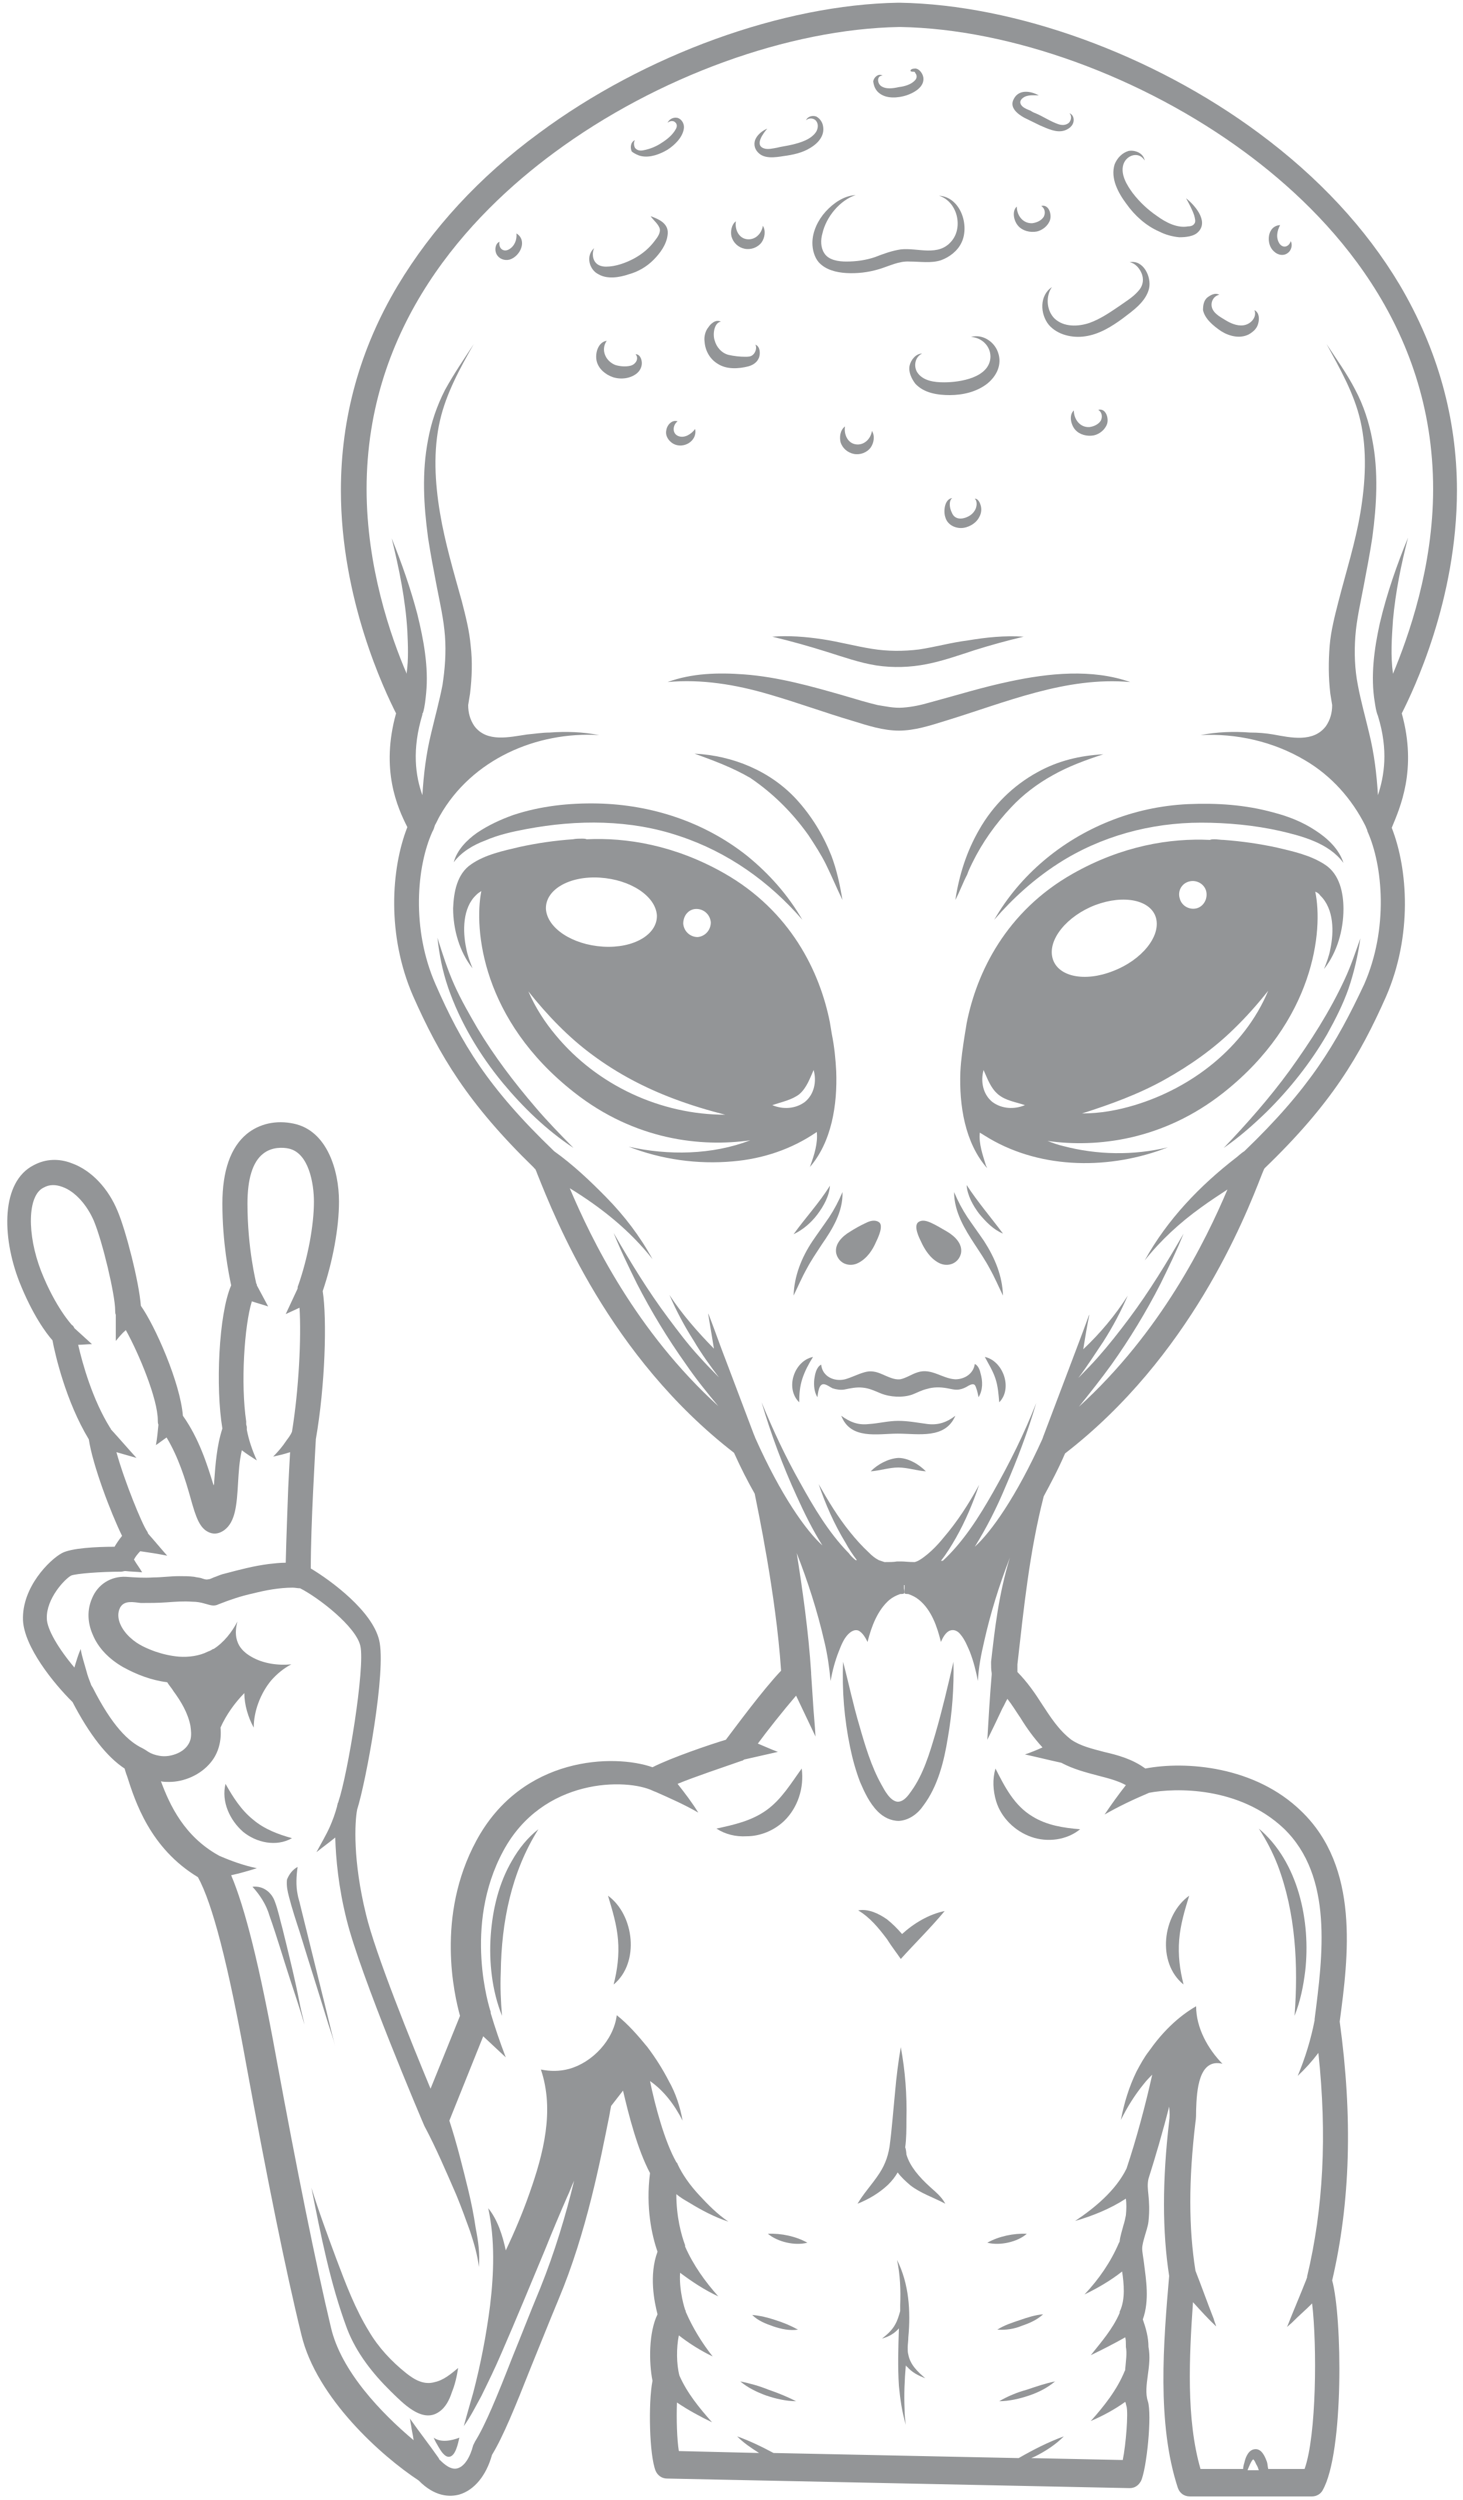 <svg width="144" height="246" viewBox="0 0 144 246" fill="none" xmlns="http://www.w3.org/2000/svg">
<path d="M28.739 180.884C27.381 180.506 26.023 180.003 24.913 179.06C23.74 178.117 22.938 176.859 22.197 175.538C21.765 177.299 22.629 179.123 23.925 180.255C25.221 181.324 27.196 181.764 28.739 180.884Z" fill="#939597"/>
<path d="M27.813 189.814C27.566 188.933 27.381 187.99 27.072 187.173C26.764 186.229 25.899 185.537 24.85 185.663C25.591 186.481 26.208 187.424 26.517 188.493C27.257 190.569 27.874 192.707 28.553 194.782C29.047 196.291 29.541 197.738 29.973 199.247C29.849 198.618 29.664 197.989 29.541 197.361C29.047 194.782 28.43 192.329 27.813 189.814Z" fill="#939597"/>
<path d="M28.431 186.606C28.739 187.801 29.109 188.933 29.48 190.065C30.405 193.084 31.393 196.165 32.319 199.184C32.565 199.939 32.812 200.63 32.997 201.385C32.504 199.498 32.072 197.612 31.578 195.662C30.899 192.895 30.22 190.191 29.541 187.424C29.48 187.109 29.356 186.795 29.295 186.418C29.109 185.537 29.171 184.594 29.295 183.713C28.801 183.965 28.431 184.468 28.245 184.971C28.184 185.6 28.307 186.103 28.431 186.606Z" fill="#939597"/>
<path d="M39.971 233.521C38.551 232.389 37.255 231.006 36.33 229.434C34.972 227.233 34.046 224.78 33.121 222.327C32.257 220 31.393 217.673 30.652 215.284C31.578 219.937 32.504 224.717 34.17 229.182C35.096 231.572 36.7 233.584 38.49 235.345C39.601 236.414 41.514 238.49 43.18 237.358C43.859 236.917 44.229 236.163 44.476 235.408C44.785 234.653 44.97 233.836 45.093 233.018C44.414 233.584 43.674 234.213 42.81 234.402C41.761 234.716 40.835 234.213 39.971 233.521Z" fill="#939597"/>
<path d="M50.401 183.084C49.105 185.286 48.487 187.864 48.302 190.442C48.117 193.084 48.426 195.914 49.413 198.366C49.29 196.92 49.228 195.536 49.29 194.09C49.352 189.122 50.339 184.216 52.993 180.003C51.944 180.82 51.08 181.89 50.401 183.084Z" fill="#939597"/>
<path d="M59.843 186.543C60.275 187.99 60.706 189.373 60.83 190.883C60.953 192.392 60.768 193.839 60.398 195.285C62.99 193.147 62.434 188.43 59.843 186.543Z" fill="#939597"/>
<path d="M77.184 179.186C78.542 177.865 79.159 175.915 78.912 174.029C77.863 175.475 76.938 177.047 75.456 178.117C73.975 179.186 72.247 179.563 70.519 179.94C71.383 180.506 72.432 180.758 73.482 180.695C74.839 180.695 76.197 180.129 77.184 179.186Z" fill="#939597"/>
<path d="M42.686 239.874C42.809 240.188 42.995 240.502 43.18 240.817C43.365 241.131 43.735 241.76 44.167 241.76C44.846 241.76 45.093 240.377 45.216 239.874C44.414 240.188 43.365 240.377 42.686 239.874Z" fill="#939597"/>
<path d="M127.42 198.366C127.975 196.983 128.284 195.473 128.469 193.964C129.024 189.059 127.79 183.21 123.902 179.94C124.642 181.072 125.26 182.267 125.753 183.525C127.543 188.241 127.79 193.398 127.42 198.366Z" fill="#939597"/>
<path d="M116.496 195.285C116.126 193.839 115.941 192.392 116.064 190.883C116.188 189.373 116.62 187.927 117.052 186.543C114.398 188.43 113.843 193.147 116.496 195.285Z" fill="#939597"/>
<path d="M101.5 180.758C103.104 181.324 105.017 181.072 106.313 180.003C104.709 179.877 103.043 179.626 101.623 178.745C99.833 177.676 98.908 175.853 97.982 174.029C97.673 175.098 97.735 176.167 98.044 177.236C98.537 178.871 99.895 180.192 101.5 180.758Z" fill="#939597"/>
<path d="M92.058 170.633C91.502 172.519 90.885 174.595 89.713 176.23C89.404 176.67 88.972 177.299 88.355 177.299C87.614 177.236 87.059 176.167 86.75 175.601C85.763 173.84 85.146 171.765 84.59 169.815C83.973 167.74 83.541 165.665 82.986 163.526C82.862 166.356 83.109 169.186 83.665 171.891C83.911 173.085 84.22 174.217 84.652 175.349C85.084 176.356 85.578 177.425 86.38 178.242C86.936 178.808 87.676 179.186 88.478 179.186C89.466 179.123 90.33 178.494 90.885 177.676C92.305 175.79 92.922 173.337 93.292 171.01C93.724 168.557 93.909 166.042 93.847 163.526C93.292 165.916 92.737 168.306 92.058 170.633Z" fill="#939597"/>
<path d="M88.663 192.77C90.083 191.197 91.626 189.688 92.983 188.053C91.441 188.367 89.959 189.248 88.787 190.317C88.355 189.814 87.861 189.311 87.306 188.871C86.503 188.305 85.454 187.801 84.467 187.99C85.639 188.682 86.503 189.751 87.306 190.82C87.738 191.512 88.231 192.141 88.663 192.77Z" fill="#939597"/>
<path d="M91.564 215.221C91.009 214.718 90.515 214.215 90.083 213.649C89.713 213.146 89.404 212.643 89.219 212.014C89.219 211.888 89.157 211.385 89.096 211.322C89.219 210.441 89.219 209.498 89.219 208.555C89.281 206.165 89.096 203.775 88.664 201.448C88.417 202.895 88.232 204.341 88.108 205.788C87.923 207.611 87.8 209.435 87.553 211.259C87.368 212.391 86.997 213.271 86.318 214.215C85.701 215.095 84.961 215.913 84.405 216.856C85.516 216.416 86.565 215.787 87.429 214.969C87.8 214.592 88.108 214.215 88.355 213.775C88.725 214.278 89.157 214.655 89.589 215.032C90.638 215.85 91.873 216.227 93.045 216.856C92.675 216.164 92.12 215.724 91.564 215.221Z" fill="#939597"/>
<path d="M75.58 219.812C76.568 220.629 78.234 221.007 79.468 220.692C78.358 220.063 76.876 219.749 75.58 219.812Z" fill="#939597"/>
<path d="M74.037 227.799C74.593 228.365 75.395 228.679 76.135 228.931C76.876 229.182 77.74 229.371 78.542 229.245C77.863 228.868 77.123 228.554 76.32 228.302C75.58 228.05 74.778 227.862 74.037 227.799Z" fill="#939597"/>
<path d="M72.864 234.339C73.605 234.968 74.531 235.408 75.395 235.722C76.32 236.037 77.369 236.288 78.357 236.288C77.493 235.848 76.567 235.471 75.641 235.156C74.716 234.779 73.79 234.528 72.864 234.339Z" fill="#939597"/>
<path d="M101.068 219.812C99.772 219.749 98.29 220.063 97.18 220.692C98.414 221.007 100.142 220.629 101.068 219.812Z" fill="#939597"/>
<path d="M100.574 228.868C101.315 228.616 102.055 228.302 102.672 227.736C101.87 227.799 101.13 228.05 100.389 228.302C99.648 228.553 98.846 228.805 98.167 229.245C98.969 229.308 99.834 229.182 100.574 228.868Z" fill="#939597"/>
<path d="M98.352 236.288C99.34 236.288 100.389 236.037 101.315 235.722C102.24 235.408 103.104 234.968 103.845 234.339C102.919 234.528 101.993 234.842 101.068 235.156C100.142 235.408 99.216 235.785 98.352 236.288Z" fill="#939597"/>
<path d="M89.404 231.698C89.342 231.509 89.342 231.257 89.342 231.006C89.342 230.691 89.404 230.377 89.404 230C89.651 227.421 89.466 224.717 88.293 222.39C88.602 223.837 88.663 225.346 88.602 226.855C88.602 227.044 88.602 227.233 88.602 227.421C88.478 227.861 88.355 228.302 88.108 228.742C87.799 229.308 87.305 229.748 86.812 230.125C87.491 229.937 88.046 229.622 88.478 229.119C88.416 231.006 88.355 232.893 88.478 234.779C88.602 236.1 88.787 237.358 89.157 238.615C89.095 238.112 89.034 237.609 89.034 237.043C88.972 235.597 89.034 234.213 89.157 232.767C89.219 232.83 89.219 232.893 89.28 232.893C89.774 233.459 90.391 233.773 91.07 234.025C90.329 233.396 89.589 232.704 89.404 231.698Z" fill="#939597"/>
<path d="M137.973 70.199C139.084 67.998 143.404 59.068 143.404 48.251C143.404 41.144 141.491 34.352 137.788 28.064C134.455 22.466 129.765 17.435 123.902 13.096C113.473 5.361 99.957 0.455 88.54 0.267H88.416C77.061 0.455 63.484 5.361 53.054 13.096C47.13 17.435 42.501 22.529 39.169 28.064C35.404 34.352 33.553 41.144 33.553 48.251C33.553 59.005 37.873 67.998 38.983 70.199C37.441 75.733 39.107 79.444 40.094 81.393C38.49 85.481 38.058 92.022 40.65 97.996C43.242 103.845 46.019 108.561 52.56 114.913C52.56 114.976 52.622 114.976 52.684 115.039C52.746 115.165 52.807 115.29 52.869 115.479C54.659 119.944 59.966 133.465 72.247 142.961C72.926 144.471 73.605 145.791 74.284 146.986C74.531 148.244 76.382 156.923 76.876 164.344V164.407C75.025 166.356 72.309 170.067 71.445 171.199C69.964 171.639 66.076 172.959 64.225 173.903C60.46 172.582 51.388 172.771 46.883 181.135C42.871 188.556 44.723 196.354 45.278 198.367L42.378 205.536C40.526 201.071 36.947 192.266 36.021 188.367C34.725 183.085 34.91 179.311 35.157 178.053C36.021 175.349 38.058 164.344 37.317 161.388C36.638 158.558 32.688 155.602 30.59 154.344C30.59 149.942 31.022 142.961 31.084 141.704V141.641C32.01 136.358 32.195 129.818 31.763 127.051C32.75 124.158 33.367 120.825 33.367 118.246C33.367 115.165 32.195 111.265 28.924 110.574C27.196 110.196 25.53 110.574 24.295 111.58C22.691 112.901 21.889 115.227 21.889 118.435C21.889 122.271 22.506 125.29 22.753 126.485C21.518 129.315 21.21 136.547 21.889 140.572C21.333 142.27 21.21 144.093 21.086 145.729C21.086 145.854 21.086 146.043 21.024 146.169C20.407 144.156 19.605 141.578 18 139.314C17.754 136.107 15.285 130.509 13.866 128.497C13.681 126.107 12.384 121.076 11.582 119.189C10.656 116.925 8.99 115.165 7.077 114.473C5.781 113.97 4.485 114.033 3.313 114.661C0.103 116.297 0.165 121.642 1.893 126.107C3.189 129.377 4.547 131.201 5.164 131.893C5.411 133.214 6.46 137.867 8.743 141.641C9.114 144.156 10.903 148.873 12.014 151.137C11.706 151.514 11.459 151.892 11.274 152.206C9.484 152.206 7.015 152.332 6.09 152.835C4.917 153.464 2.14 156.168 2.263 159.438C2.387 162.08 5.287 165.664 7.139 167.488C8.805 170.695 10.533 172.897 12.261 174.029C12.323 174.217 12.384 174.469 12.508 174.783C13.31 177.299 14.791 181.89 19.482 184.72C20.901 187.298 22.444 193.21 24.234 203.146C26.27 214.277 28.122 223.459 29.665 229.748C31.146 235.974 37.564 241.697 41.205 244.087C42.81 245.722 44.291 245.722 45.217 245.47C46.698 245.03 47.87 243.584 48.426 241.571C49.536 239.747 50.709 236.855 52.252 232.955C53.054 231.006 53.918 228.805 54.967 226.289C57.745 219.686 59.102 212.517 59.966 208.24C60.028 207.863 60.09 207.548 60.151 207.234L61.324 205.725C61.879 208.114 62.743 211.51 63.978 213.837C63.546 217.233 64.163 220 64.718 221.573C63.854 223.899 64.41 226.541 64.718 227.736C63.854 229.497 63.854 232.452 64.225 234.276C63.792 236.477 63.916 241.634 64.533 243.143C64.718 243.584 65.15 243.898 65.644 243.898L111.189 244.841C111.683 244.841 112.053 244.59 112.3 244.15C112.855 243.018 113.411 237.609 112.979 236.289C112.732 235.534 112.855 234.653 112.979 233.71C113.102 232.83 113.226 231.886 113.041 230.943C113.041 230 112.794 229.119 112.485 228.239C113.164 226.352 112.794 224.277 112.609 222.767C112.547 222.201 112.423 221.635 112.423 221.258C112.423 220.944 112.547 220.503 112.67 220.063C112.794 219.623 112.979 219.12 113.041 218.617C113.164 217.485 113.102 216.667 113.041 216.038C112.979 215.409 112.917 214.969 113.041 214.403C113.719 212.265 114.46 209.749 115.077 207.297C115.139 207.863 115.139 208.366 115.077 208.743C114.398 214.592 114.398 219.56 115.077 223.962C114.522 230.44 113.843 238.49 115.941 244.841C116.126 245.345 116.558 245.659 117.114 245.659H129.148C129.58 245.659 130.012 245.407 130.197 245.03C132.295 241.32 132.11 227.987 131.123 224.403C132.913 216.73 133.159 208.366 131.863 198.933C132.727 192.518 133.838 183.776 128.099 178.242C123.532 173.777 116.682 173.274 112.732 174.029C111.436 173.085 110.017 172.708 108.659 172.393C107.486 172.079 106.375 171.827 105.45 171.199C104.215 170.255 103.413 168.997 102.549 167.677C101.87 166.608 101.13 165.539 100.142 164.532C100.142 164.532 100.142 164.532 100.142 164.469C100.142 164.281 100.142 164.029 100.142 163.778C100.759 158.369 101.315 152.772 102.734 147.238C103.413 145.98 104.154 144.597 104.833 143.024C117.114 133.528 122.483 120.007 124.211 115.542C124.273 115.416 124.334 115.227 124.396 115.102C124.396 115.039 124.458 115.039 124.458 114.976C131.061 108.624 133.838 103.907 136.43 98.059C139.022 92.084 138.59 85.544 136.986 81.456C137.788 79.507 139.516 75.733 137.973 70.199ZM122.483 113.278C122.174 113.467 121.927 113.718 121.681 113.907C118.101 116.674 114.892 120.007 112.67 124.032C114.275 122.019 116.126 120.321 118.225 118.812C119.089 118.183 119.953 117.617 120.817 117.051C118.657 122.145 114.275 131.075 106.19 138.433C107.301 137.05 108.35 135.729 109.399 134.283C111.189 131.767 112.794 129.126 114.213 126.359C115.015 124.724 115.818 123.089 116.497 121.391C114.83 124.283 113.102 127.113 111.127 129.755C110.14 131.075 109.153 132.333 108.042 133.591C107.486 134.22 106.869 134.849 106.314 135.415C106.252 135.478 106.19 135.541 106.129 135.603C106.993 134.471 107.795 133.214 108.597 132.019C109.523 130.572 110.325 129.063 111.004 127.491C109.77 129.44 108.289 131.201 106.622 132.773C106.807 131.641 106.993 130.447 107.239 129.315C107.239 129.377 107.239 129.377 107.178 129.44C106.499 131.327 105.758 133.214 105.079 135.037C104.277 137.176 103.475 139.251 102.673 141.389C102.673 141.452 102.611 141.515 102.611 141.578C100.019 147.301 97.55 150.76 95.946 152.206C97.118 150.319 98.106 148.37 98.97 146.295C100.142 143.59 101.191 140.823 101.994 138.056C100.821 141.075 99.34 144.031 97.735 146.861C96.378 149.25 94.835 151.703 92.798 153.59C92.737 153.59 92.675 153.59 92.613 153.59C93.168 152.898 93.662 152.08 94.094 151.326C95.02 149.691 95.76 147.93 96.378 146.106C95.39 147.93 94.218 149.753 92.86 151.326C92.305 152.017 91.626 152.709 90.947 153.212C90.7 153.401 90.33 153.653 90.021 153.715C89.466 153.715 89.034 153.653 88.725 153.653C88.663 153.653 88.602 153.653 88.602 153.653H88.478C88.416 153.653 88.355 153.653 88.293 153.653C87.984 153.715 87.552 153.715 87.059 153.715C86.874 153.653 86.689 153.59 86.503 153.527C86.133 153.338 85.825 153.087 85.516 152.772C84.837 152.143 84.22 151.451 83.665 150.76C82.492 149.313 81.504 147.678 80.579 146.043C81.258 148.055 82.122 150.005 83.233 151.829C83.541 152.395 83.911 152.961 84.343 153.527C84.282 153.527 84.282 153.527 84.22 153.527C83.973 153.338 83.726 153.087 83.541 152.835C81.566 150.823 80.085 148.307 78.727 145.854C77.308 143.339 76.074 140.697 74.963 137.993C75.888 141.138 77.061 144.282 78.419 147.238C79.159 148.873 79.962 150.508 80.949 152.08C79.344 150.634 76.876 147.175 74.346 141.515C74.284 141.326 74.16 141.075 74.099 140.886C73.235 138.622 72.371 136.295 71.507 134.031C70.89 132.459 70.334 130.824 69.717 129.252C69.717 129.315 69.717 129.315 69.717 129.377C69.902 130.509 70.087 131.579 70.272 132.711C68.668 131.075 67.125 129.315 65.891 127.428C66.57 129 67.372 130.509 68.298 131.956C69.038 133.214 69.902 134.409 70.766 135.541C70.704 135.478 70.643 135.415 70.581 135.352C69.964 134.723 69.409 134.157 68.853 133.528C67.742 132.333 66.755 131.013 65.767 129.692C63.792 127.051 62.065 124.221 60.398 121.328C61.077 123.026 61.879 124.661 62.682 126.296C64.101 129.063 65.706 131.704 67.495 134.22C68.483 135.666 69.594 137.05 70.704 138.371C62.62 131.013 58.238 122.019 56.078 116.925C59.164 118.812 62.003 121.076 64.225 123.906C62.99 121.642 61.447 119.63 59.658 117.806C58.053 116.171 56.387 114.599 54.535 113.278L54.474 113.215C47.994 106.989 45.402 102.65 42.871 96.864C40.465 91.393 41.02 85.23 42.563 81.834C42.686 81.645 42.748 81.393 42.81 81.205C42.995 80.89 43.118 80.576 43.303 80.261C46.451 74.727 52.807 71.96 58.979 72.337C57.374 72.023 55.708 71.96 54.103 72.086C53.363 72.086 52.622 72.212 51.882 72.274C50.154 72.526 47.932 73.092 46.698 71.457C46.266 70.828 46.081 70.136 46.081 69.382C46.142 69.004 46.204 68.627 46.266 68.249C46.451 66.677 46.513 65.105 46.327 63.533C46.204 62.086 45.834 60.64 45.463 59.194C44.661 56.301 43.797 53.408 43.303 50.452C42.81 47.496 42.624 44.352 43.303 41.396C43.92 38.692 45.278 36.239 46.636 33.849C45.648 35.359 44.661 36.805 43.797 38.377C42.995 39.95 42.439 41.585 42.131 43.283C41.514 46.49 41.699 49.697 42.131 52.905C42.378 54.54 42.686 56.112 42.995 57.747C43.303 59.319 43.674 60.954 43.797 62.59C43.92 64.225 43.797 65.797 43.55 67.432C43.242 69.004 42.81 70.576 42.439 72.149C41.946 74.161 41.699 76.174 41.575 78.249C40.897 76.362 40.526 73.784 41.575 70.325V70.262C41.575 70.199 41.575 70.199 41.637 70.136C41.822 69.507 41.884 68.816 41.946 68.187C42.193 65.608 41.699 62.967 41.082 60.451C40.403 57.873 39.539 55.42 38.551 52.968C39.292 55.986 39.909 59.005 40.094 62.086C40.156 63.47 40.218 64.853 40.032 66.174C40.032 66.237 40.032 66.237 40.032 66.3C38.428 62.59 36.083 55.735 36.083 48.125C36.083 32.026 46.142 21.209 54.597 14.983C64.656 7.562 77.617 2.845 88.54 2.656H88.602C99.525 2.845 112.485 7.562 122.545 14.983C130.999 21.209 141.059 32.026 141.059 48.125C141.059 55.797 138.652 62.59 137.109 66.3C136.862 64.539 136.986 62.778 137.109 61.017C137.356 58.25 137.911 55.546 138.59 52.905C137.479 55.609 136.492 58.439 135.813 61.332C135.258 63.847 134.887 66.552 135.319 69.13C135.381 69.507 135.443 70.01 135.628 70.451C136.677 73.847 136.245 76.362 135.628 78.249C135.505 76.174 135.258 74.161 134.764 72.149C134.394 70.576 133.962 69.067 133.653 67.432C133.345 65.86 133.283 64.225 133.406 62.59C133.53 60.954 133.9 59.382 134.209 57.747C134.517 56.112 134.826 54.54 135.073 52.905C135.505 49.697 135.69 46.427 135.073 43.283C134.764 41.585 134.209 39.887 133.406 38.377C132.604 36.805 131.555 35.359 130.567 33.849C131.863 36.239 133.283 38.692 133.9 41.396C134.579 44.352 134.394 47.496 133.9 50.452C133.406 53.408 132.481 56.301 131.74 59.194C131.37 60.64 130.999 62.086 130.876 63.533C130.753 65.105 130.753 66.677 130.938 68.249C130.999 68.627 131.061 69.004 131.123 69.382C131.123 70.136 130.938 70.828 130.506 71.457C129.271 73.092 127.05 72.589 125.322 72.274C124.581 72.149 123.841 72.086 123.038 72.086C121.434 71.96 119.767 72.023 118.163 72.337C121.681 72.149 125.322 72.966 128.407 74.79C130.999 76.299 133.036 78.563 134.394 81.267C134.455 81.393 134.517 81.582 134.579 81.708V81.771C136.122 85.167 136.677 91.393 134.27 96.864C131.493 102.775 128.901 107.115 122.483 113.278ZM97.55 163.526C97.55 163.589 97.55 163.589 97.55 163.652C97.55 163.966 97.55 164.281 97.612 164.658C97.612 164.721 97.612 164.721 97.612 164.784C97.427 166.922 97.303 169.06 97.18 171.199C97.674 170.192 98.167 169.186 98.661 168.117C98.846 167.803 98.97 167.488 99.155 167.174C99.648 167.803 100.019 168.431 100.451 169.06C101.068 170.067 101.747 171.01 102.611 171.953C102.055 172.205 101.438 172.456 100.883 172.645C102.055 172.897 103.29 173.211 104.462 173.463C105.635 174.091 106.869 174.406 108.042 174.72C109.029 174.972 110.017 175.223 110.819 175.664C110.078 176.607 109.399 177.55 108.721 178.557C110.14 177.739 111.621 177.047 113.102 176.418C115.694 175.915 121.989 175.789 126.371 179.94C131.246 184.657 130.197 192.455 129.395 198.681C129.395 198.744 129.395 198.807 129.395 198.807C129.025 200.693 128.469 202.517 127.729 204.278C128.469 203.586 129.148 202.832 129.765 202.014C130.629 210.127 130.259 217.296 128.654 224.025V224.088C128.654 224.151 128.593 224.214 128.593 224.277C127.975 225.849 127.297 227.421 126.679 228.993C126.865 228.805 127.05 228.679 127.235 228.49C127.852 227.861 128.531 227.295 129.148 226.667C129.642 230.817 129.58 239.685 128.407 242.955H124.828C124.766 242.703 124.766 242.452 124.705 242.263C124.519 241.76 124.211 241.005 123.594 241.005C122.915 241.005 122.606 241.76 122.483 242.326C122.421 242.515 122.359 242.766 122.359 242.955H118.163C116.743 238.049 117.052 231.949 117.422 226.541C118.163 227.358 118.903 228.176 119.706 228.931C119.644 228.679 119.521 228.427 119.459 228.176C118.842 226.604 118.286 225.031 117.669 223.459C116.99 219.246 116.99 214.466 117.669 208.806C117.731 208.429 117.731 208.051 117.731 207.611C117.793 205.725 117.978 202.517 120.323 203.083C118.903 201.637 117.731 199.561 117.731 197.423C115.879 198.492 114.337 200.065 113.102 201.825C112.609 202.454 112.238 203.146 111.868 203.838C111.127 205.347 110.634 206.982 110.325 208.617C110.942 207.36 111.683 206.165 112.609 205.033C112.855 204.718 113.102 204.467 113.411 204.152C112.732 207.234 111.806 210.63 110.881 213.397C109.831 215.535 107.795 217.233 105.82 218.554C107.548 218.051 109.276 217.359 110.819 216.353C110.881 216.856 110.881 217.359 110.819 217.988C110.757 218.302 110.695 218.617 110.572 218.994C110.449 219.497 110.263 220 110.202 220.566C110.202 220.629 110.14 220.692 110.14 220.692C109.338 222.579 108.165 224.277 106.746 225.786C108.042 225.157 109.338 224.403 110.449 223.522C110.634 224.78 110.757 226.226 110.263 227.358C110.202 227.421 110.202 227.547 110.202 227.61C109.523 229.182 108.412 230.44 107.363 231.761C108.535 231.195 109.646 230.629 110.757 230C110.819 230.251 110.819 230.503 110.819 230.754C110.819 230.817 110.819 230.88 110.819 230.943C110.942 231.572 110.819 232.327 110.757 233.081C110.757 233.144 110.757 233.27 110.695 233.333C109.955 235.157 108.659 236.792 107.363 238.238C108.535 237.735 109.708 237.106 110.757 236.351C110.819 236.477 110.819 236.603 110.881 236.792C111.066 237.483 110.819 240.565 110.51 242.074L101.5 241.886C101.623 241.823 101.809 241.76 101.932 241.697C102.919 241.194 103.907 240.565 104.709 239.747C103.166 240.313 101.685 241.068 100.266 241.886L76.135 241.383C74.963 240.754 73.79 240.188 72.556 239.747C73.173 240.376 73.914 240.879 74.716 241.383L66.817 241.194C66.631 240.062 66.57 238.049 66.631 236.414C67.742 237.169 68.915 237.798 70.087 238.364C68.853 236.98 67.619 235.471 66.878 233.773C66.57 232.641 66.57 231.006 66.817 229.811C67.866 230.629 68.977 231.32 70.149 231.886C69.1 230.566 68.174 229.056 67.495 227.484C67.495 227.421 67.495 227.358 67.434 227.295C67.434 227.295 66.817 225.472 66.94 223.648C68.112 224.528 69.347 225.346 70.704 225.975C69.409 224.528 68.236 222.893 67.434 221.069C67.434 221.007 67.434 221.007 67.434 220.944C67.063 219.937 66.57 218.177 66.57 215.913C66.94 216.227 67.372 216.479 67.804 216.73C69.038 217.485 70.334 218.177 71.692 218.617C70.581 217.862 69.655 216.919 68.73 215.913C67.927 215.032 67.187 214.026 66.693 212.957C66.693 212.894 66.631 212.831 66.57 212.768C65.397 210.693 64.471 207.171 63.978 204.781C65.335 205.725 66.385 207.108 67.187 208.68C66.94 207.297 66.508 205.976 65.829 204.781C65.212 203.586 64.533 202.517 63.731 201.448C62.805 200.316 61.818 199.184 60.707 198.304C60.398 200.756 58.3 202.957 56.017 203.586C55.091 203.838 54.165 203.838 53.239 203.649C54.597 207.674 53.486 211.951 52.129 215.787C51.45 217.736 50.647 219.623 49.783 221.447C49.475 220 48.981 218.428 48.055 217.296C48.734 220.441 48.611 223.711 48.24 226.855C47.87 229.748 47.315 232.641 46.574 235.471C46.266 236.54 45.957 237.609 45.648 238.741C46.327 237.798 46.821 236.792 47.377 235.785C48.055 234.402 48.734 233.018 49.351 231.572C50.833 228.176 52.252 224.717 53.671 221.321C54.35 219.623 55.091 217.862 55.831 216.164C56.078 215.661 56.263 215.095 56.51 214.592C55.708 217.925 54.597 221.635 53.178 225.157C52.129 227.673 51.264 229.937 50.462 231.886C48.919 235.848 47.747 238.678 46.759 240.251C46.698 240.376 46.636 240.502 46.574 240.628C46.266 241.823 45.71 242.703 45.031 242.892C44.414 243.081 43.735 242.515 43.303 242.074C43.303 242.074 43.242 242.074 43.242 242.011C43.242 241.949 43.18 241.949 43.18 241.886C42.254 240.565 41.267 239.307 40.341 237.987C40.403 238.238 40.403 238.427 40.465 238.678C40.526 239.181 40.65 239.622 40.711 240.125C37.564 237.483 33.553 233.333 32.565 228.993C31.084 222.767 29.233 213.586 27.196 202.517C25.53 193.335 24.11 187.738 22.753 184.531C23.616 184.342 24.48 184.091 25.283 183.839C24.049 183.588 22.814 183.147 21.642 182.644C21.58 182.644 21.58 182.581 21.518 182.581C18.124 180.695 16.704 177.613 15.841 175.286C16.087 175.349 16.334 175.349 16.643 175.349C18.124 175.349 19.729 174.657 20.716 173.463C21.518 172.519 21.827 171.261 21.703 170.004C22.259 168.746 23.123 167.551 24.049 166.608C24.049 167.74 24.419 168.997 24.974 170.004C24.974 168.369 25.653 166.608 26.702 165.35C27.258 164.721 27.936 164.155 28.677 163.778C27.381 163.903 25.9 163.715 24.727 163.023C24.172 162.709 23.678 162.268 23.431 161.702C23.123 161.011 23.184 160.256 23.37 159.564C22.814 160.633 22.012 161.639 21.024 162.268H20.963C20.778 162.394 20.654 162.457 20.469 162.52C19.605 162.96 18.556 163.086 17.63 163.023C16.828 162.96 16.026 162.771 15.285 162.52C14.421 162.205 13.557 161.828 12.878 161.199C12.076 160.507 11.274 159.25 11.829 158.181C12.261 157.426 13.187 157.677 13.866 157.74C14.73 157.74 15.532 157.74 16.396 157.677C17.26 157.615 18.062 157.552 18.926 157.615C19.358 157.615 19.729 157.677 20.16 157.803C20.654 157.929 21.024 158.118 21.518 157.866C22.629 157.426 23.74 157.049 24.913 156.797C26.147 156.483 27.505 156.231 28.8 156.231C29.047 156.231 29.294 156.294 29.541 156.294C31.392 157.237 35.034 160.067 35.466 161.954C35.959 164.029 34.231 174.595 33.306 177.299C33.306 177.362 33.306 177.362 33.244 177.425C33.244 177.55 33.182 177.613 33.182 177.739C32.997 178.431 32.75 179.123 32.442 179.814C32.071 180.632 31.578 181.449 31.146 182.267C31.763 181.764 32.38 181.324 32.997 180.821C33.059 182.896 33.306 185.663 34.108 188.87C35.466 194.405 41.514 208.617 41.761 209.183C42.933 211.385 43.92 213.711 44.908 215.975C45.402 217.17 45.834 218.365 46.266 219.56C46.636 220.692 47.006 221.887 47.13 223.082C47.253 221.761 47.068 220.503 46.821 219.246C46.636 217.988 46.389 216.73 46.081 215.472C45.525 213.208 44.97 210.944 44.229 208.68L47.562 200.379C48.302 201.071 49.043 201.763 49.783 202.454C49.228 201.008 48.734 199.561 48.302 198.115C48.302 197.989 48.302 197.926 48.24 197.801C48.24 197.738 45.525 189.562 49.536 182.141C53.425 174.909 61.694 174.972 64.286 176.23C64.41 176.293 64.471 176.293 64.595 176.355C66.014 176.984 67.434 177.613 68.73 178.368C68.112 177.362 67.434 176.481 66.693 175.538C68.359 174.846 71.198 173.903 72.988 173.274C73.05 173.274 73.173 173.211 73.235 173.148C74.346 172.897 75.457 172.645 76.567 172.393C75.888 172.142 75.21 171.827 74.593 171.576C75.518 170.318 77.061 168.369 78.357 166.859C78.974 168.18 79.653 169.563 80.27 170.884C80.209 169.752 80.085 168.62 80.023 167.488C79.962 166.545 79.9 165.664 79.838 164.721C79.838 164.658 79.838 164.595 79.838 164.595C79.591 160.633 78.974 156.294 78.419 152.835C79.53 155.665 80.455 158.558 81.134 161.514C81.443 162.771 81.628 164.092 81.751 165.413C81.936 164.407 82.183 163.463 82.554 162.52C82.8 161.891 83.047 161.262 83.479 160.822C83.726 160.57 84.097 160.319 84.467 160.445C84.899 160.633 85.207 161.199 85.392 161.577C85.763 160.067 86.38 158.432 87.552 157.426C87.861 157.174 88.231 156.986 88.602 156.86C88.663 156.86 88.972 156.86 88.972 156.797C89.034 156.734 88.972 156.357 88.972 156.294C88.972 156.168 88.972 156.105 88.972 155.979H89.034C89.034 156.105 89.034 156.168 89.034 156.294C89.034 156.357 88.972 156.734 89.034 156.797C89.095 156.86 89.342 156.86 89.404 156.86C89.774 156.986 90.144 157.174 90.453 157.426C91.687 158.432 92.243 160.067 92.613 161.577C92.798 161.136 93.107 160.57 93.539 160.445C93.909 160.319 94.279 160.507 94.526 160.822C94.958 161.325 95.205 161.954 95.452 162.52C95.822 163.463 96.069 164.469 96.254 165.413C96.316 164.092 96.563 162.834 96.871 161.514C97.489 158.747 98.353 155.979 99.402 153.275C98.291 156.923 97.921 160.256 97.55 163.526ZM123.347 242.011C123.47 242.074 123.594 242.389 123.655 242.515C123.779 242.703 123.841 242.892 123.902 243.081H122.791C122.915 242.766 123.162 242.137 123.347 242.011ZM123.409 242.011C123.409 242.011 123.409 241.949 123.409 242.011V242.011ZM9.114 166.042C9.052 165.979 9.052 165.916 8.99 165.853C8.805 165.35 8.62 164.91 8.497 164.407C8.311 163.715 8.065 163.023 7.941 162.268C7.694 162.834 7.509 163.463 7.324 164.092C5.781 162.268 4.609 160.319 4.609 159.25C4.547 157.3 6.398 155.351 7.015 155.036C7.509 154.847 9.916 154.659 11.891 154.659C12.076 154.659 12.199 154.596 12.323 154.596C12.878 154.659 13.434 154.659 13.989 154.722C13.742 154.281 13.434 153.904 13.187 153.464C13.31 153.212 13.557 152.898 13.804 152.646C14.668 152.772 15.532 152.898 16.458 153.087C15.841 152.395 15.223 151.64 14.606 150.948C14.544 150.885 14.544 150.76 14.483 150.697C13.989 150.005 12.261 145.791 11.459 142.899C12.138 143.087 12.755 143.276 13.434 143.465C12.57 142.521 11.767 141.578 10.903 140.635C10.903 140.572 10.903 140.572 10.842 140.509C9.114 137.742 8.126 134.22 7.694 132.333C8.126 132.333 8.62 132.27 9.052 132.27C8.497 131.767 7.879 131.201 7.324 130.698C7.262 130.572 7.201 130.447 7.077 130.384C7.077 130.384 5.473 128.686 4.053 125.101C2.634 121.453 2.695 117.617 4.3 116.863C4.855 116.548 5.473 116.548 6.151 116.8C7.386 117.24 8.558 118.561 9.237 120.133C10.101 122.208 11.335 127.428 11.335 128.937C11.335 129.063 11.335 129.252 11.397 129.377C11.397 130.258 11.397 131.138 11.397 131.956C11.706 131.579 12.014 131.201 12.384 130.887C13.681 133.214 15.532 137.679 15.532 139.754C15.532 139.88 15.532 140.069 15.594 140.194C15.532 140.886 15.47 141.515 15.347 142.207C15.717 141.955 16.026 141.704 16.396 141.452C17.569 143.402 18.247 145.603 18.741 147.364C19.297 149.376 19.667 150.445 20.654 150.823C21.148 151.011 21.642 150.885 22.074 150.571C23.184 149.753 23.308 148.055 23.431 145.917C23.493 144.911 23.555 143.779 23.802 142.71C24.295 143.087 24.789 143.402 25.283 143.716C24.851 142.773 24.48 141.704 24.295 140.697C24.295 140.635 24.295 140.509 24.295 140.446C24.295 140.32 24.234 140.257 24.234 140.131C24.234 140.069 24.234 139.943 24.234 139.88C23.678 136.169 24.049 130.447 24.789 128.057C25.345 128.245 25.838 128.371 26.394 128.56C26.023 127.868 25.653 127.176 25.283 126.485C25.283 126.422 25.283 126.359 25.221 126.296C25.221 126.233 24.357 122.9 24.357 118.435C24.357 116.045 24.851 114.347 25.9 113.529C26.764 112.838 27.875 112.901 28.43 113.026C30.405 113.467 30.899 116.485 30.899 118.246C30.899 120.636 30.282 123.843 29.356 126.485C29.294 126.61 29.294 126.673 29.294 126.799C28.924 127.617 28.492 128.497 28.122 129.315C28.554 129.126 29.047 128.874 29.479 128.686C29.665 131.579 29.418 136.735 28.739 140.886C28.615 141.201 28.369 141.515 28.183 141.767C27.813 142.333 27.381 142.836 26.887 143.339C27.443 143.213 27.998 143.087 28.554 142.899C28.492 143.905 28.43 145.163 28.369 146.42C28.307 148.181 28.183 151.263 28.122 153.778C27.566 153.778 27.011 153.841 26.455 153.904C24.974 154.093 23.555 154.47 22.135 154.847C21.827 154.91 21.518 155.036 21.21 155.162C20.963 155.225 20.716 155.413 20.469 155.413C20.284 155.476 19.975 155.351 19.79 155.288C19.543 155.225 19.358 155.225 19.111 155.162C18.618 155.099 18.124 155.099 17.63 155.099C16.766 155.099 15.902 155.225 15.1 155.225C14.174 155.288 13.248 155.225 12.384 155.162C10.903 155.099 9.607 155.917 9.052 157.3C8.558 158.432 8.62 159.69 9.114 160.822C9.669 162.205 10.78 163.275 12.076 164.029C13.434 164.784 14.915 165.35 16.458 165.539C16.643 165.853 16.89 166.105 17.075 166.419C17.815 167.425 18.494 168.557 18.741 169.815C18.803 170.255 18.864 170.758 18.741 171.199C18.556 171.827 18.062 172.268 17.507 172.519C16.951 172.771 16.273 172.897 15.655 172.771C15.285 172.708 14.915 172.582 14.606 172.393C14.421 172.268 14.236 172.142 13.989 172.016C12.693 171.387 11.088 169.941 9.114 166.042Z" fill="#939597"/>
<path d="M80.394 111.391C80.517 112.461 80.147 113.655 79.776 114.662C79.776 114.725 79.715 114.85 79.653 114.913C81.875 112.398 82.43 108.687 82.307 105.417C82.245 104.222 82.122 102.964 81.875 101.769C81.813 101.392 81.751 101.015 81.69 100.637C80.702 95.606 77.802 89.632 71.26 85.921C66.385 83.154 61.633 82.4 57.745 82.588C57.621 82.525 57.436 82.525 57.312 82.525C57.004 82.525 56.695 82.525 56.387 82.588C54.597 82.714 52.869 82.966 51.141 83.343C49.536 83.72 47.747 84.098 46.389 85.041C44.97 85.984 44.661 87.808 44.599 89.38C44.599 91.456 45.217 93.657 46.513 95.292C46.266 94.663 46.019 94.034 45.895 93.342C45.525 91.644 45.525 89.317 46.883 88.06C47.068 87.871 47.191 87.808 47.377 87.682C46.636 91.456 47.438 100.386 56.51 107.492C62.496 112.209 69.038 112.901 73.852 112.209C70.087 113.655 65.767 113.718 61.879 112.838C65.088 114.096 68.668 114.599 72.124 114.284C75.086 114.033 77.925 113.089 80.394 111.391ZM78.666 107.681C79.406 107.052 79.715 106.109 80.085 105.291C80.394 106.423 80.147 107.681 79.221 108.436C78.295 109.127 77.061 109.19 76.012 108.75C76.938 108.436 77.925 108.247 78.666 107.681ZM68.544 89.443C69.285 89.443 69.902 90.009 69.964 90.764C69.964 91.519 69.409 92.147 68.668 92.21C67.927 92.21 67.31 91.644 67.249 90.89C67.249 90.072 67.804 89.443 68.544 89.443ZM59.041 86.362C62.065 86.55 64.533 88.185 64.656 90.072C64.718 91.959 62.373 93.342 59.349 93.154C56.325 92.965 53.856 91.33 53.733 89.443C53.671 87.556 56.017 86.173 59.041 86.362ZM54.721 101.895C53.61 100.575 52.684 99.128 52.005 97.556C53.856 99.883 55.955 102.084 58.362 103.845C60.83 105.669 63.484 107.052 66.323 108.121C67.989 108.75 69.655 109.253 71.383 109.693C65.027 109.693 58.794 106.801 54.721 101.895Z" fill="#939597"/>
<path d="M47.747 82.714C49.043 82.148 50.462 81.834 51.82 81.582C56.819 80.639 62.065 80.639 66.878 82.274C71.63 83.846 75.703 86.739 78.974 90.512C77.555 88.059 75.703 85.984 73.543 84.223C69.347 80.89 64.163 79.192 58.855 79.066C56.017 79.004 53.178 79.318 50.524 80.198C49.29 80.639 48.055 81.205 46.945 81.959C45.957 82.651 44.97 83.657 44.661 84.852C45.402 83.846 46.574 83.154 47.747 82.714Z" fill="#939597"/>
<path d="M79.592 82.211C80.209 83.154 80.826 84.098 81.32 85.104C81.875 86.236 82.369 87.431 82.924 88.563C82.678 87.116 82.369 85.607 81.814 84.16C81.011 82.148 79.9 80.324 78.419 78.689C75.827 75.859 72.124 74.35 68.36 74.161C70.273 74.853 72.124 75.545 73.852 76.551C76.074 78.06 77.987 79.947 79.592 82.211Z" fill="#939597"/>
<path d="M79.406 124.849C79.838 124.032 80.394 123.214 80.887 122.46C81.936 120.95 82.986 119.252 82.924 117.303C82.553 118.183 82.121 119.001 81.628 119.755C81.072 120.573 80.517 121.328 79.962 122.145C78.912 123.717 78.172 125.541 78.11 127.491C78.542 126.61 78.912 125.73 79.406 124.849Z" fill="#939597"/>
<path d="M81.689 116.674C80.64 118.372 79.283 119.818 78.11 121.453C79.036 121.013 79.838 120.321 80.455 119.504C81.072 118.686 81.628 117.68 81.689 116.674Z" fill="#939597"/>
<path d="M85.269 120.321C84.714 120.573 84.158 120.887 83.665 121.202C82.924 121.642 82.122 122.397 82.307 123.34C82.554 124.346 83.603 124.724 84.467 124.283C85.331 123.843 85.886 123.026 86.257 122.145C86.442 121.768 86.997 120.573 86.503 120.259C86.133 120.007 85.639 120.133 85.269 120.321Z" fill="#939597"/>
<path d="M78.974 135.667C79.221 134.912 79.591 134.22 80.023 133.528C78.171 133.906 77.246 136.61 78.665 137.993C78.665 137.176 78.727 136.421 78.974 135.667Z" fill="#939597"/>
<path d="M91.502 69.13C90.638 69.382 89.774 69.57 88.849 69.633C87.985 69.696 87.182 69.507 86.38 69.381C85.331 69.13 84.282 68.816 83.233 68.501C79.962 67.558 76.629 66.614 73.235 66.363C70.705 66.174 68.113 66.237 65.706 67.118C69.038 66.803 72.433 67.369 75.642 68.312C78.481 69.13 81.196 70.136 83.973 70.954C85.393 71.394 86.936 71.897 88.478 71.897C90.021 71.897 91.564 71.394 92.984 70.954C98.97 69.13 104.894 66.552 111.251 67.118C107.486 65.797 103.228 66.237 99.402 67.055C96.686 67.621 94.094 68.438 91.502 69.13Z" fill="#939597"/>
<path d="M90.453 63.91C88.91 64.099 87.367 64.099 85.825 63.847C84.22 63.596 82.615 63.156 80.949 62.904C79.283 62.652 77.617 62.527 76.012 62.652C77.863 63.093 79.653 63.596 81.443 64.162C83.047 64.665 84.652 65.231 86.257 65.482C87.923 65.734 89.589 65.671 91.194 65.357C92.798 65.042 94.403 64.476 95.946 63.973C97.55 63.47 99.155 63.03 100.759 62.652C98.908 62.527 97.056 62.715 95.205 63.03C93.662 63.218 92.119 63.659 90.453 63.91Z" fill="#939597"/>
<path d="M129.457 87.745C129.642 87.808 129.827 87.934 129.951 88.123C131.308 89.443 131.308 91.707 130.938 93.405C130.815 94.097 130.568 94.726 130.321 95.355C131.617 93.72 132.234 91.519 132.234 89.443C132.234 87.871 131.864 86.047 130.444 85.104C129.025 84.161 127.297 83.783 125.692 83.406C123.964 83.029 122.175 82.777 120.447 82.651C120.138 82.651 119.83 82.588 119.521 82.588C119.398 82.588 119.212 82.588 119.089 82.651C115.201 82.463 110.449 83.217 105.574 85.984C99.032 89.695 96.131 95.669 95.144 100.7C95.082 101.078 95.02 101.455 94.959 101.832C94.773 103.027 94.588 104.222 94.527 105.48C94.403 108.75 94.959 112.461 97.18 114.976C97.119 114.913 97.119 114.787 97.057 114.725C96.748 113.718 96.316 112.523 96.44 111.454C96.748 111.643 97.057 111.832 97.365 112.02C102.611 115.102 109.338 115.102 114.954 112.901C111.56 113.718 107.98 113.655 104.648 112.775C104.092 112.649 103.599 112.461 103.105 112.272C107.98 112.964 114.46 112.209 120.385 107.555C129.395 100.449 130.259 91.519 129.457 87.745ZM117.052 86.739C117.793 86.55 118.534 86.991 118.719 87.682C118.904 88.437 118.472 89.192 117.793 89.38C117.052 89.569 116.312 89.129 116.127 88.437C115.88 87.682 116.312 86.928 117.052 86.739ZM98.23 107.681C98.97 108.31 99.957 108.436 100.883 108.75C99.834 109.19 98.6 109.127 97.674 108.436C96.748 107.681 96.501 106.423 96.81 105.291C97.18 106.109 97.489 107.052 98.23 107.681ZM103.599 94.286C103.105 92.462 105.018 90.135 107.795 89.066C110.634 87.997 113.288 88.563 113.782 90.324C114.275 92.147 112.362 94.474 109.585 95.543C106.746 96.675 104.092 96.109 103.599 94.286ZM111.683 108.75C110.017 109.253 108.289 109.568 106.499 109.568C109.276 108.687 112.054 107.681 114.646 106.235C117.114 104.851 119.459 103.216 121.496 101.203C122.668 100.071 123.779 98.814 124.828 97.493C122.483 103.09 117.299 107.052 111.683 108.75Z" fill="#939597"/>
<path d="M109.152 80.827C104.462 82.714 100.389 86.11 97.858 90.512C99.71 88.374 101.808 86.487 104.153 84.978C108.35 82.274 113.287 80.953 118.224 80.953C120.816 80.953 123.47 81.204 126 81.77C128.16 82.274 130.814 82.965 132.233 84.915C131.801 83.531 130.629 82.462 129.456 81.708C128.222 80.89 126.802 80.324 125.321 79.947C122.606 79.192 119.767 79.003 116.928 79.129C114.274 79.255 111.621 79.821 109.152 80.827Z" fill="#939597"/>
<path d="M95.699 84.915C96.686 82.903 97.982 81.079 99.525 79.444C100.698 78.186 102.117 77.117 103.598 76.299C105.141 75.419 106.869 74.79 108.597 74.224C106.314 74.35 104.154 74.853 102.117 75.985C99.71 77.306 97.735 79.255 96.378 81.645C95.143 83.783 94.403 86.11 94.032 88.563C94.465 87.745 94.773 86.865 95.205 86.047C95.329 85.67 95.514 85.293 95.699 84.915Z" fill="#939597"/>
<path d="M95.945 122.46C96.439 123.214 96.994 124.032 97.426 124.849C97.92 125.73 98.29 126.61 98.722 127.491C98.661 125.541 97.92 123.78 96.871 122.145C96.316 121.328 95.76 120.573 95.205 119.755C94.711 119.001 94.279 118.183 93.909 117.303C93.909 119.252 94.958 120.95 95.945 122.46Z" fill="#939597"/>
<path d="M98.723 121.39C97.55 119.818 96.254 118.309 95.144 116.611C95.205 117.617 95.761 118.623 96.378 119.441C97.057 120.258 97.797 121.013 98.723 121.39Z" fill="#939597"/>
<path d="M90.392 120.259C89.898 120.636 90.453 121.768 90.638 122.145C91.009 122.963 91.564 123.843 92.428 124.283C93.292 124.724 94.341 124.346 94.588 123.34C94.773 122.397 93.971 121.642 93.231 121.202C92.675 120.887 92.181 120.573 91.626 120.321C91.194 120.133 90.762 120.007 90.392 120.259Z" fill="#939597"/>
<path d="M94.403 136.735C94.773 136.672 95.02 136.547 95.329 136.358C95.699 136.169 95.946 136.106 96.069 136.547C96.192 136.861 96.254 137.176 96.316 137.49C96.748 136.798 96.748 135.918 96.501 135.1C96.439 134.786 96.254 134.346 95.946 134.22C95.822 135.163 94.958 135.729 94.032 135.729C92.737 135.666 91.687 134.597 90.33 135.037C89.713 135.226 89.219 135.603 88.602 135.729C87.984 135.792 87.429 135.478 86.812 135.226C86.257 134.974 85.701 134.849 85.084 135.037C84.405 135.226 83.85 135.54 83.171 135.729C82.122 135.981 80.949 135.478 80.826 134.283C80.332 134.534 80.209 135.289 80.147 135.729C80.085 136.358 80.147 136.987 80.455 137.49C80.517 137.113 80.579 136.044 81.196 136.232C81.443 136.295 81.69 136.484 81.936 136.61C82.307 136.735 82.739 136.798 83.109 136.735C83.726 136.61 84.282 136.484 84.899 136.547C85.578 136.61 86.071 136.861 86.689 137.113C87.614 137.49 88.849 137.553 89.774 137.238C90.268 137.05 90.7 136.798 91.255 136.672C91.873 136.484 92.551 136.484 93.23 136.61C93.6 136.672 93.971 136.798 94.403 136.735Z" fill="#939597"/>
<path d="M94.033 139.314C93.231 139.943 92.367 140.257 91.317 140.132C90.33 140.006 89.404 139.817 88.417 139.817C87.429 139.817 86.504 140.069 85.516 140.132C84.467 140.257 83.665 139.943 82.801 139.314C83.727 141.704 86.38 141.075 88.355 141.075C90.392 141.075 93.045 141.641 94.033 139.314Z" fill="#939597"/>
<path d="M85.701 144.785C86.627 144.723 87.491 144.408 88.417 144.408C89.342 144.408 90.206 144.723 91.132 144.785C90.453 144.094 89.404 143.465 88.417 143.465C87.429 143.528 86.38 144.094 85.701 144.785Z" fill="#939597"/>
<path d="M96.933 133.528C97.303 134.22 97.735 134.912 97.982 135.667C98.229 136.421 98.29 137.239 98.352 137.993C99.71 136.61 98.722 133.906 96.933 133.528Z" fill="#939597"/>
<path d="M126.926 105.354C124.951 108.058 122.73 110.574 120.446 112.963C121.989 111.894 123.347 110.699 124.705 109.379C126.988 107.115 129.025 104.536 130.629 101.769C131.431 100.323 132.172 98.876 132.727 97.304C133.283 95.669 133.653 94.034 133.9 92.336C133.406 93.719 132.974 95.04 132.357 96.361C130.876 99.568 128.963 102.524 126.926 105.354Z" fill="#939597"/>
<path d="M52.684 108.938C50.585 106.486 48.672 103.97 47.006 101.203C46.204 99.82 45.401 98.436 44.722 96.927C44.044 95.417 43.55 93.845 43.056 92.273C43.241 93.971 43.55 95.543 44.105 97.178C45.278 100.574 47.191 103.782 49.474 106.549C51.511 109.001 53.794 111.202 56.448 112.963C55.152 111.643 53.856 110.322 52.684 108.938Z" fill="#939597"/>
<path d="M80.579 25.8C81.258 26.554 82.307 26.806 83.294 26.869C84.343 26.932 85.454 26.806 86.503 26.491C87.552 26.177 88.478 25.674 89.527 25.737C90.576 25.737 91.626 25.925 92.613 25.611C93.477 25.297 94.279 24.668 94.65 23.85C95.452 22.152 94.526 19.385 92.428 19.259C94.218 19.825 94.835 22.341 93.662 23.724C92.366 25.297 90.33 24.353 88.663 24.542C87.799 24.668 86.935 24.982 86.133 25.297C85.207 25.611 84.282 25.737 83.294 25.737C82.554 25.737 81.566 25.611 81.134 24.919C80.764 24.353 80.764 23.599 80.949 22.97C81.319 21.334 82.677 19.699 84.22 19.196C83.047 19.259 81.998 20.014 81.258 20.831C80.517 21.649 79.962 22.781 79.962 23.913C79.962 24.542 80.147 25.297 80.579 25.8Z" fill="#939597"/>
<path d="M114.09 22.781C114.707 23.096 115.386 23.284 116.065 23.347C116.682 23.347 117.546 23.284 117.978 22.781C118.965 21.712 117.546 20.14 116.743 19.511C117.052 20.077 117.361 20.643 117.546 21.209C117.607 21.46 117.731 21.838 117.546 22.026C117.422 22.215 117.175 22.278 116.929 22.278C115.879 22.467 114.769 21.901 113.905 21.272C112.979 20.643 112.177 19.888 111.498 19.008C110.942 18.253 110.263 17.184 110.572 16.178C110.881 15.234 112.115 14.857 112.67 15.8C112.547 15.046 111.683 14.731 111.066 14.857C110.449 15.046 109.955 15.549 109.708 16.178C109.276 17.561 110.078 19.008 110.881 20.077C111.683 21.209 112.794 22.215 114.09 22.781Z" fill="#939597"/>
<path d="M63.114 15.36C63.977 15.549 64.965 15.171 65.706 14.731C66.384 14.291 67.187 13.536 67.31 12.656C67.372 12.278 67.187 11.838 66.816 11.649C66.446 11.461 65.891 11.649 65.706 12.09C65.891 11.901 66.261 11.838 66.446 12.027C66.693 12.216 66.631 12.53 66.508 12.719C66.199 13.285 65.644 13.725 65.15 14.039C64.595 14.417 63.977 14.668 63.299 14.794C62.99 14.857 62.681 14.794 62.496 14.542C62.373 14.291 62.373 13.976 62.496 13.788C62.064 13.976 62.003 14.542 62.188 14.92C62.435 15.108 62.805 15.297 63.114 15.36Z" fill="#939597"/>
<path d="M77.123 15.36C78.049 15.234 78.974 15.045 79.776 14.542C80.517 14.102 81.196 13.347 81.011 12.404C80.949 12.027 80.702 11.649 80.332 11.461C79.962 11.335 79.468 11.461 79.344 11.838C79.591 11.586 80.085 11.586 80.332 11.901C80.579 12.215 80.517 12.656 80.332 12.97C79.838 13.725 78.789 14.039 77.987 14.228C77.493 14.354 76.938 14.416 76.444 14.542C76.074 14.605 75.58 14.731 75.21 14.605C74.222 14.291 75.148 13.096 75.518 12.656C75.086 12.844 74.654 13.159 74.407 13.599C74.16 14.039 74.222 14.605 74.593 14.982C75.21 15.674 76.32 15.486 77.123 15.36Z" fill="#939597"/>
<path d="M86.503 9.134C87.244 9.763 88.417 9.637 89.219 9.385C89.959 9.134 91.009 8.568 90.885 7.625C90.823 7.247 90.515 6.807 90.145 6.744C90.021 6.744 89.774 6.744 89.651 6.87C89.527 7.059 89.774 7.059 89.959 7.059C90.021 7.059 90.083 7.121 90.083 7.184C90.268 7.373 90.268 7.687 90.083 7.876C89.713 8.316 89.034 8.505 88.478 8.568C87.923 8.694 87.182 8.819 86.689 8.442C86.318 8.128 86.318 7.436 86.874 7.436C86.442 7.184 86.01 7.625 85.948 8.002C86.01 8.505 86.195 8.882 86.503 9.134Z" fill="#939597"/>
<path d="M100.821 11.586C101.315 11.838 101.87 12.09 102.364 12.341C103.105 12.656 103.969 13.096 104.771 12.844C105.141 12.719 105.512 12.467 105.635 12.09C105.758 11.712 105.635 11.272 105.265 11.146C105.512 11.398 105.45 11.838 105.203 12.09C104.894 12.341 104.524 12.341 104.154 12.215C103.413 11.964 102.673 11.461 101.932 11.146C101.747 11.083 101.624 11.021 101.438 10.895C101.13 10.769 100.574 10.58 100.451 10.203C100.328 9.889 100.636 9.637 100.883 9.511C101.315 9.322 101.809 9.385 102.241 9.385C101.438 8.945 100.266 8.757 99.772 9.763C99.34 10.58 100.142 11.209 100.821 11.586Z" fill="#939597"/>
<path d="M61.88 26.994C62.805 26.743 63.669 26.24 64.348 25.548C64.965 24.919 65.582 24.102 65.706 23.158C65.891 22.026 64.904 21.586 64.04 21.271C64.286 21.649 64.718 21.963 64.904 22.404C65.089 22.844 64.718 23.347 64.472 23.661C63.916 24.416 63.237 24.982 62.435 25.422C61.633 25.862 60.584 26.24 59.658 26.24C59.226 26.24 58.794 26.114 58.547 25.737C58.3 25.359 58.3 24.793 58.485 24.416C57.621 25.171 57.992 26.554 58.917 26.994C59.781 27.497 60.954 27.309 61.88 26.994Z" fill="#939597"/>
<path d="M70.643 35.799C71.507 36.365 72.679 36.302 73.667 36.05C74.099 35.925 74.531 35.673 74.716 35.17C74.839 34.793 74.839 34.101 74.346 33.912C74.531 34.227 74.346 34.73 74.099 34.918C73.914 35.107 73.605 35.107 73.358 35.107C72.803 35.107 72.247 35.044 71.692 34.918C71.013 34.73 70.519 34.164 70.334 33.472C70.149 32.906 70.272 31.774 70.951 31.648C70.458 31.397 69.964 31.837 69.717 32.214C69.408 32.592 69.285 33.157 69.347 33.598C69.408 34.541 69.902 35.359 70.643 35.799Z" fill="#939597"/>
<path d="M97.489 35.107C97.427 37.182 94.465 37.623 92.922 37.623C91.996 37.623 90.824 37.497 90.268 36.616C89.898 35.987 90.083 35.107 90.762 34.792C90.145 34.792 89.651 35.421 89.528 35.987C89.404 36.616 89.713 37.245 90.083 37.748C90.947 38.692 92.305 38.88 93.477 38.88C94.773 38.88 96.131 38.566 97.18 37.748C98.106 36.994 98.661 35.862 98.229 34.667C97.859 33.598 96.686 32.843 95.576 33.157C96.625 33.22 97.489 34.038 97.489 35.107Z" fill="#939597"/>
<path d="M103.537 28.252C102.302 29.07 102.364 30.893 103.228 31.963C104.092 32.969 105.573 33.283 106.808 33.095C108.165 32.906 109.4 32.151 110.51 31.334C111.498 30.579 112.794 29.699 113.102 28.378C113.349 27.246 112.547 25.548 111.189 25.799C111.806 25.925 112.238 26.491 112.424 27.057C112.609 27.686 112.424 28.252 111.992 28.692C111.498 29.258 110.757 29.699 110.14 30.139C109.214 30.768 108.289 31.397 107.24 31.774C106.129 32.151 104.709 32.214 103.784 31.334C102.981 30.516 102.92 29.133 103.537 28.252Z" fill="#939597"/>
<path d="M120.199 32.592C121.001 33.095 122.051 33.346 122.915 32.906C123.347 32.655 123.717 32.34 123.84 31.837C123.964 31.397 123.964 30.768 123.47 30.516C123.717 31.145 123.223 31.774 122.606 31.963C121.989 32.151 121.31 31.9 120.755 31.585C120.261 31.271 119.582 30.957 119.335 30.391C119.088 29.825 119.397 29.133 120.014 29.007C119.582 28.756 119.088 29.07 118.78 29.322C118.471 29.636 118.409 30.076 118.409 30.516C118.595 31.397 119.459 32.089 120.199 32.592Z" fill="#939597"/>
<path d="M60.337 37.119C61.139 37.371 62.065 37.245 62.682 36.742C62.99 36.49 63.175 36.113 63.175 35.736C63.175 35.358 62.99 34.855 62.558 34.855C62.929 35.296 62.558 35.862 62.065 35.987C61.571 36.113 61.016 36.05 60.584 35.924C59.596 35.547 59.102 34.415 59.719 33.535C58.855 33.66 58.547 34.792 58.732 35.547C58.917 36.302 59.596 36.868 60.337 37.119Z" fill="#939597"/>
<path d="M66.755 42.906C66.138 42.654 66.199 41.836 66.693 41.459C66.138 41.27 65.644 41.836 65.582 42.34C65.459 42.906 65.829 43.409 66.261 43.66C67.248 44.226 68.668 43.409 68.421 42.214C68.051 42.717 67.372 43.157 66.755 42.906Z" fill="#939597"/>
<path d="M50.833 22.97C50.894 23.599 50.647 24.227 50.092 24.542C49.536 24.856 49.043 24.416 49.166 23.787C48.734 23.976 48.672 24.605 48.858 24.982C49.105 25.485 49.66 25.674 50.154 25.548C51.203 25.234 51.943 23.662 50.833 22.97Z" fill="#939597"/>
<path d="M126.803 24.856C127.111 24.605 127.235 24.101 127.05 23.724C126.864 24.29 126.309 24.479 125.939 23.976C125.568 23.41 125.692 22.718 126 22.152C124.704 22.215 124.581 24.038 125.383 24.73C125.754 25.108 126.371 25.233 126.803 24.856Z" fill="#939597"/>
<path d="M82.739 43.534C82.924 44.1 83.418 44.54 84.035 44.666C84.652 44.792 85.331 44.54 85.701 44.037C86.01 43.597 86.133 42.905 85.825 42.402C85.701 43.22 85.022 43.849 84.22 43.723C83.418 43.597 83.047 42.717 83.171 41.962C82.677 42.339 82.615 43.031 82.739 43.534Z" fill="#939597"/>
<path d="M73.297 24.479C73.914 24.604 74.593 24.353 74.963 23.85C75.272 23.41 75.395 22.718 75.087 22.215C74.963 23.032 74.284 23.661 73.482 23.535C72.68 23.41 72.309 22.529 72.433 21.774C72.001 22.089 71.877 22.781 72.001 23.284C72.186 23.913 72.68 24.353 73.297 24.479Z" fill="#939597"/>
<path d="M105.82 42.276C106.252 42.78 106.992 42.968 107.671 42.843C108.227 42.717 108.782 42.276 108.967 41.711C109.152 41.145 108.844 40.138 108.103 40.327C108.474 40.578 108.535 41.019 108.35 41.396C108.103 41.773 107.671 41.962 107.239 42.025C106.314 42.088 105.696 41.27 105.696 40.39C105.203 40.83 105.388 41.773 105.82 42.276Z" fill="#939597"/>
<path d="M100.204 22.215C100.636 22.718 101.377 22.907 102.056 22.781C102.611 22.655 103.166 22.215 103.352 21.649C103.537 21.083 103.228 20.077 102.488 20.265C102.858 20.517 102.92 20.957 102.734 21.334C102.488 21.712 102.056 21.901 101.624 21.963C100.698 22.026 100.081 21.209 100.081 20.328C99.587 20.768 99.772 21.712 100.204 22.215Z" fill="#939597"/>
<path d="M93.045 50.892C93.23 51.584 93.909 51.961 94.588 51.961C95.267 51.961 96.069 51.521 96.378 50.892C96.563 50.578 96.624 50.2 96.563 49.886C96.501 49.571 96.316 49.068 95.946 49.068C96.254 49.383 96.131 50.012 95.884 50.326C95.637 50.703 95.143 50.955 94.711 51.018C94.218 51.081 93.847 50.892 93.662 50.389C93.477 50.012 93.354 49.32 93.724 49.005C92.922 49.131 92.86 50.389 93.045 50.892Z" fill="#939597"/>
</svg>
